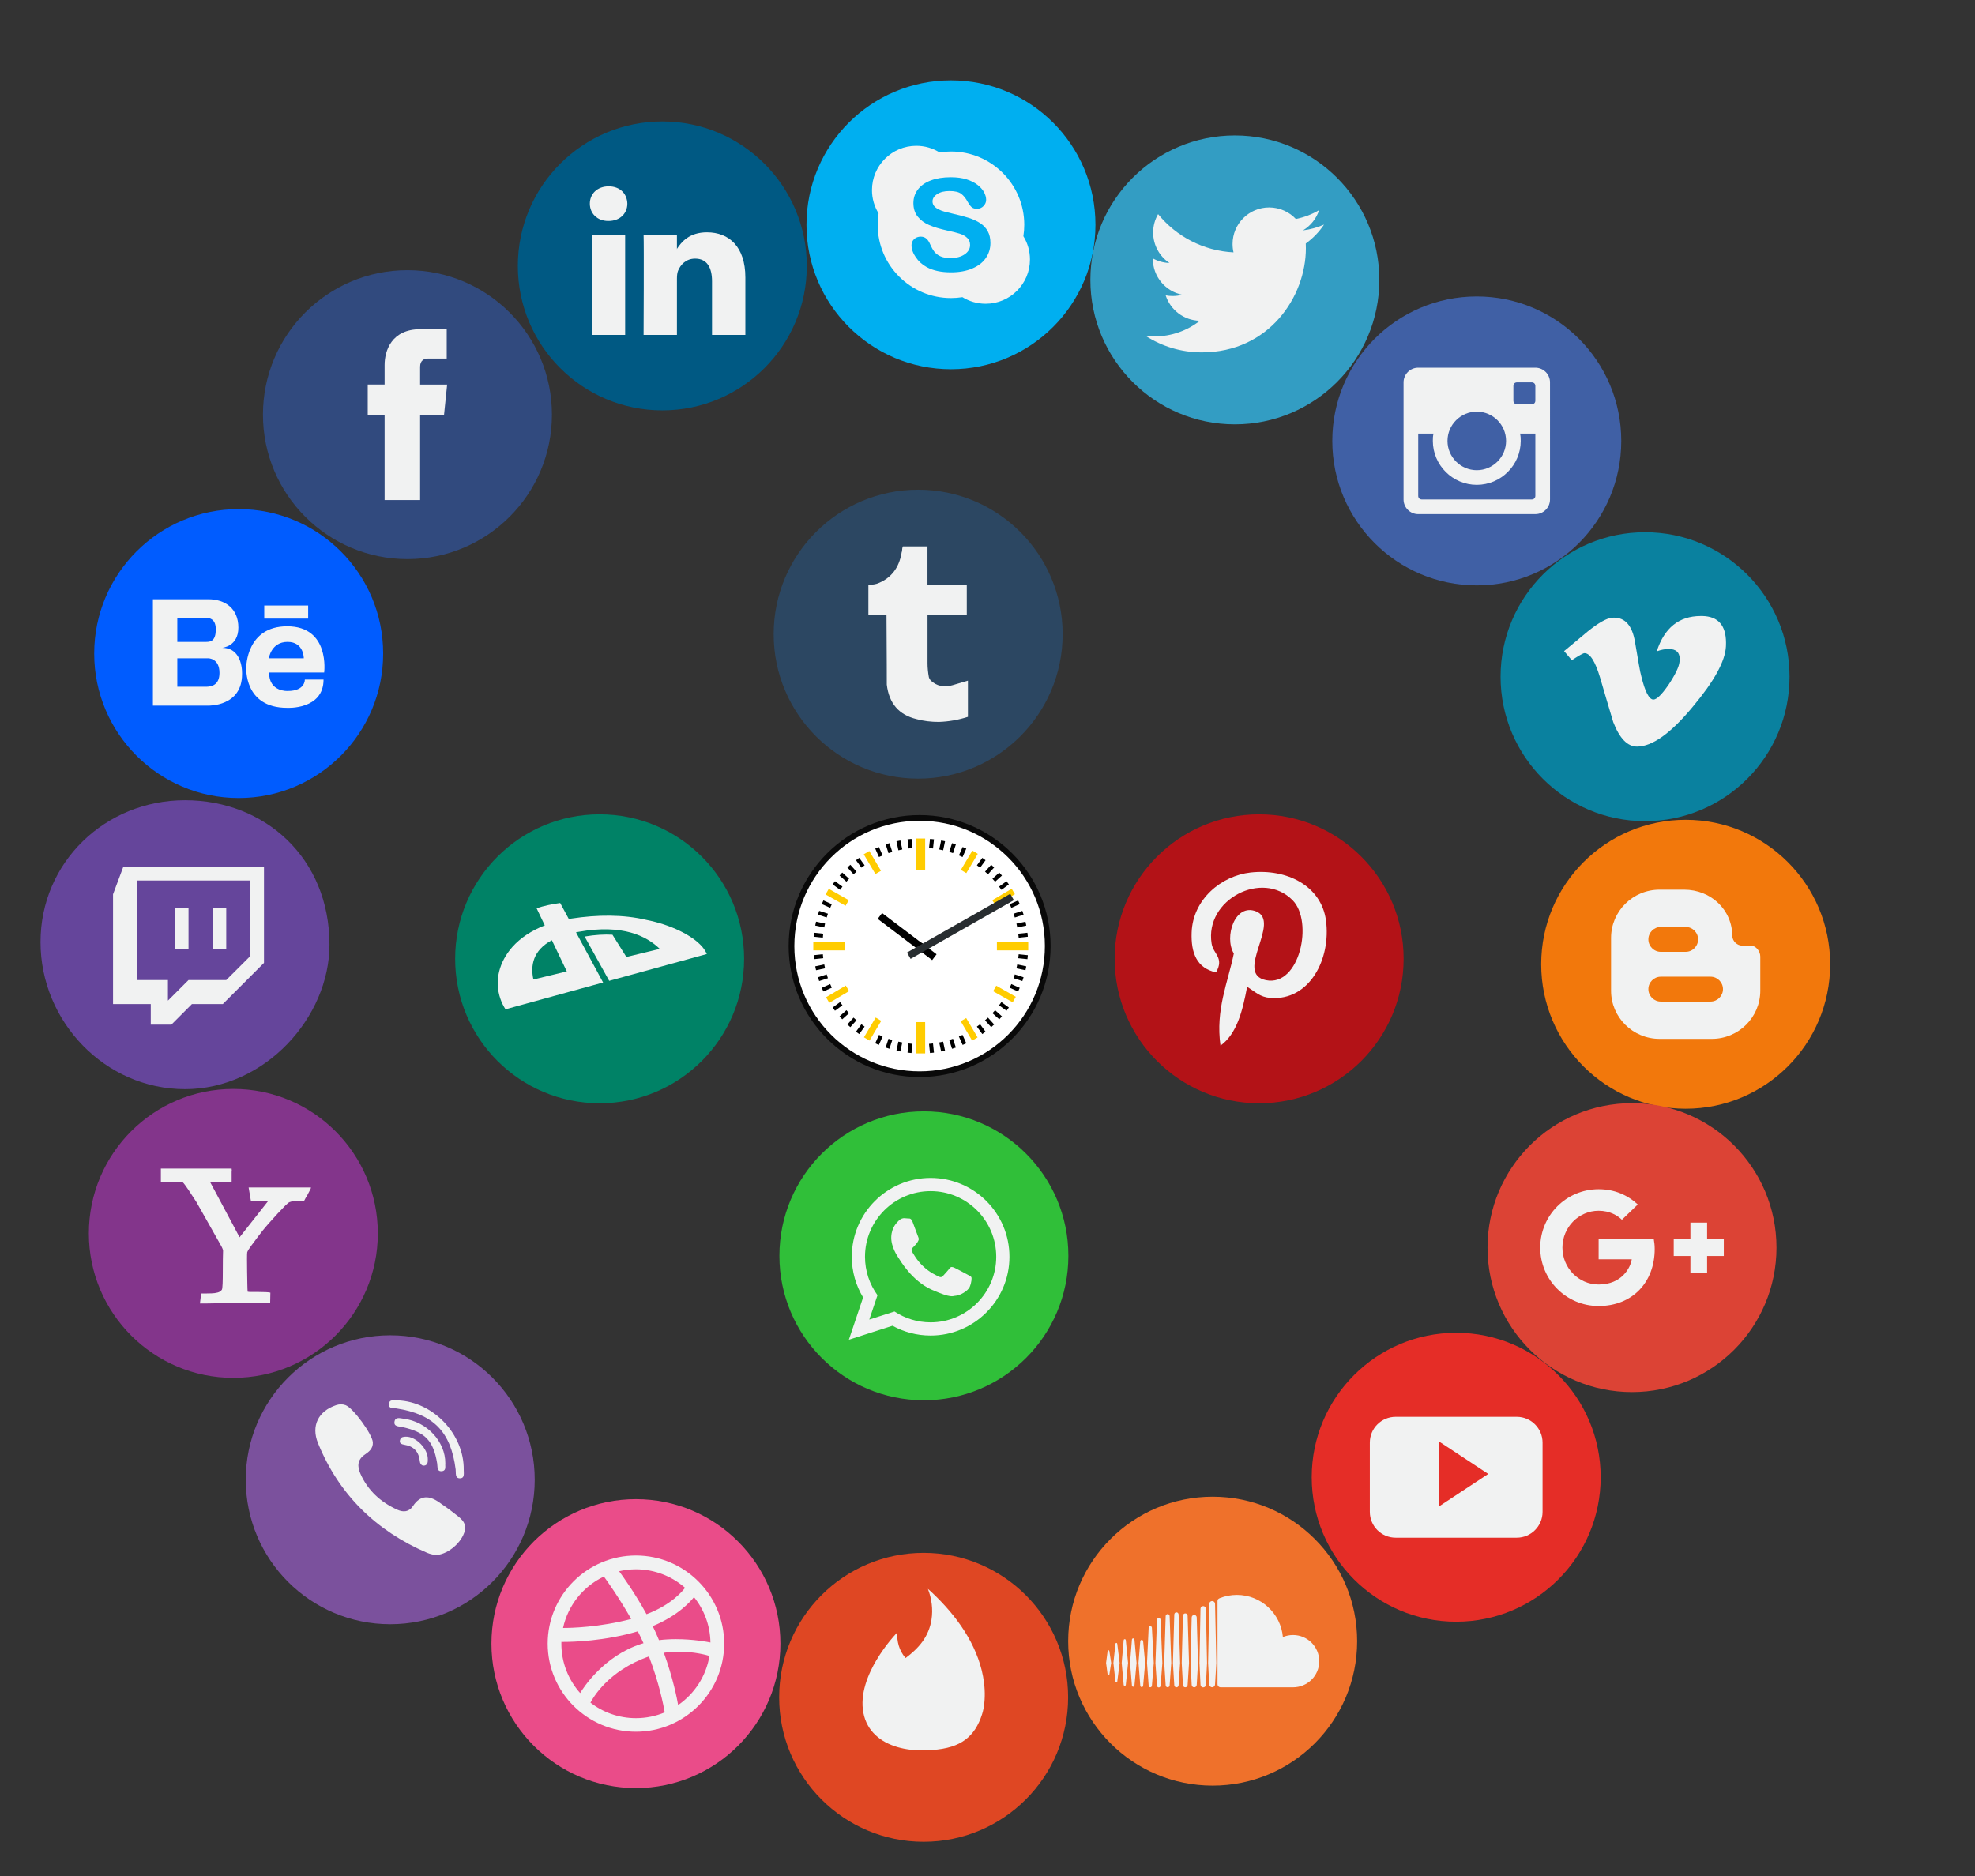 <?xml version="1.0" encoding="UTF-8" standalone="no"?>
<!-- Created with Inkscape (http://www.inkscape.org/) -->

<svg
   xmlns:dc="http://purl.org/dc/elements/1.1/"
   xmlns:cc="http://creativecommons.org/ns#"
   xmlns:rdf="http://www.w3.org/1999/02/22-rdf-syntax-ns#"
   xmlns:svg="http://www.w3.org/2000/svg"
   xmlns="http://www.w3.org/2000/svg"
   xmlns:sodipodi="http://sodipodi.sourceforge.net/DTD/sodipodi-0.dtd"
   xmlns:inkscape="http://www.inkscape.org/namespaces/inkscape"
   width="1000"
   height="950"
   viewBox="0 0 264.583 251.354"
   version="1.1"
   id="svg1759"
   inkscape:version="0.92.3 (2405546, 2018-03-11)"
   sodipodi:docname="social_media_connect_dunk_edit.svg">
  <rect x="0" y="0" width="264.583" height="251.354" fill="#333333" stroke="none"/>
  <defs
     id="defs1753">
    <clipPath
       clipPathUnits="userSpaceOnUse"
       id="clipPath348">
      <path
         d="M 0,841.89 H 1190.55 V 0 H 0 Z"
         id="path346"
         inkscape:connector-curvature="0" />
    </clipPath>
    <clipPath
       clipPathUnits="userSpaceOnUse"
       id="clipPath368">
      <path
         d="M 916.895,433.675 H 964.82 V 397.088 H 916.895 Z"
         id="path366"
         inkscape:connector-curvature="0" />
    </clipPath>
    <clipPath
       clipPathUnits="userSpaceOnUse"
       id="clipPath48">
      <path
         d="M 0,841.89 H 1190.55 V 0 H 0 Z"
         id="path46"
         inkscape:connector-curvature="0" />
    </clipPath>
  </defs>
  <sodipodi:namedview
     id="base"
     pagecolor="#ffffff"
     bordercolor="#666666"
     borderopacity="1.0"
     inkscape:pageopacity="0.0"
     inkscape:pageshadow="2"
     inkscape:zoom="0.7"
     inkscape:cx="-46.710877"
     inkscape:cy="431.53217"
     inkscape:document-units="mm"
     inkscape:current-layer="g344"
     showgrid="false"
     units="px"
     inkscape:window-width="2560"
     inkscape:window-height="996"
     inkscape:window-x="1912"
     inkscape:window-y="-8"
     inkscape:window-maximized="1" />
  <g
     inkscape:label="Layer 1"
     inkscape:groupmode="layer"
     id="layer1"
     transform="translate(0,-45.679)">
    <g
       transform="matrix(0.353,0,0,-0.353,-30.497,321.258)"
       id="g42">
      <g
         id="g44"
         clip-path="url(#clipPath48)">
        <g
           id="g50"
           transform="translate(655.875,523.833)">
          <path
             d="m 0,0 c 0,30.283 24.549,54.833 54.832,54.833 30.283,0 54.834,-24.55 54.834,-54.833 0,-30.283 -24.551,-54.833 -54.834,-54.833 C 24.549,-54.833 0,-30.283 0,0"
             style="fill:#0a819f;fill-opacity:1;fill-rule:nonzero;stroke:none"
             id="path52"
             inkscape:connector-curvature="0" />
        </g>
        <g
           id="g54"
           transform="translate(732.494,546.863)">
          <path
             d="m 0,0 c 5.945,-0.158 8.91,-3.527 8.939,-10.134 0,-0.431 -0.013,-0.892 -0.029,-1.353 -0.258,-5.601 -4.433,-13.214 -12.521,-22.873 -8.336,-10.108 -15.403,-15.176 -21.217,-15.201 -3.615,0 -6.623,3.092 -9.029,9.283 l -2.532,8.494 -2.49,8.479 c -1.844,6.146 -3.814,9.212 -5.916,9.212 -0.461,0 -2.059,-0.895 -4.795,-2.678 l -2.922,3.456 4.533,3.755 4.452,3.716 c 3.988,3.194 7.023,4.937 9.093,5.18 0.289,0.029 0.567,0.045 0.854,0.045 4.258,0 6.939,-3.066 7.973,-9.213 0.589,-3.498 1.08,-6.349 1.468,-8.539 0.373,-2.184 0.694,-3.71 0.95,-4.592 1.412,-5.799 2.937,-8.721 4.562,-8.752 1.268,0 3.195,1.902 5.801,5.686 2.562,3.888 3.93,6.767 4.117,8.638 0.045,0.391 0.074,0.735 0.074,1.066 0,2.55 -1.398,3.814 -4.191,3.814 -1.41,0 -2.906,-0.302 -4.52,-0.892 2.879,8.91 8.436,13.372 16.653,13.403 z"
             style="fill:#f1f2f2;fill-opacity:1;fill-rule:nonzero;stroke:none"
             id="path56"
             inkscape:connector-curvature="0" />
        </g>
        <g
           id="g2251"
           transform="translate(0,-113.571)">
          <g
             transform="translate(382.187,417.595)"
             id="g58">
            <path
               inkscape:connector-curvature="0"
               id="path60"
               style="fill:#30bf39;fill-opacity:1;fill-rule:nonzero;stroke:none"
               d="m 0,0 c 0,30.284 24.549,54.833 54.832,54.833 30.283,0 54.833,-24.549 54.833,-54.833 0,-30.283 -24.55,-54.832 -54.833,-54.832 C 24.549,-54.832 0,-30.283 0,0" />
          </g>
          <g
             transform="translate(439.571,449.3)"
             id="g62">
            <path
               inkscape:connector-curvature="0"
               id="path64"
               style="fill:#f1f2f2;fill-opacity:1;fill-rule:evenodd;stroke:none"
               d="M 1.3152118e-8,-2.143 C -16.52,-2.143 -29.912,-15.536 -29.912,-32.057 c 0,-5.652 1.568,-10.938 4.293,-15.447 l -5.401,-16.047 16.561,5.301 c 4.287,-2.37 9.215,-3.721 14.459,-3.721 C 16.523,-61.971 29.916,-48.577 29.916,-32.057 29.916,-15.536 16.523,-2.143 1.3152117e-8,-2.143 m 0,-54.816 C -5.056,-56.959 -9.768,-55.442 -13.699,-52.84 l -9.571,-3.065 3.112,9.248 c -2.982,4.106 -4.742,9.149 -4.742,14.6 0,13.733 11.171,24.904 24.9,24.904 C 13.732,-7.153 24.903,-18.324 24.903,-32.057 c 0,-13.731 -11.171,-24.902 -24.903,-24.902 M 14.027,-38.854 c -0.75,0.41 -4.433,2.398 -5.124,2.68 -0.69,0.281 -1.195,0.426 -1.734,-0.319 -0.536,-0.744 -2.065,-2.408 -2.527,-2.902 -0.466,-0.494 -0.913,-0.539 -1.665,-0.129 -0.747,0.412 -3.178,1.311 -5.997,4.022 -2.195,2.107 -3.632,4.664 -4.049,5.444 -0.419,0.782 -0.003,1.18 0.393,1.545 0.357,0.332 0.797,0.866 1.197,1.297 0.395,0.43 0.536,0.744 0.809,1.244 0.274,0.498 0.163,0.95 -0.014,1.339 -0.176,0.389 -1.562,4.204 -2.14,5.757 -0.58,1.551 -1.225,1.321 -1.67,1.338 -0.446,0.016 -0.953,0.099 -1.461,0.119 -0.512,0.018 -1.346,-0.142 -2.072,-0.879 -0.729,-0.738 -2.772,-2.511 -2.912,-6.269 -0.141,-3.756 2.459,-7.49 2.822,-8.012 0.362,-0.525 4.963,-8.669 12.609,-12.017 7.65,-3.35 7.691,-2.328 9.092,-2.254 1.406,0.074 4.588,1.68 5.292,3.437 0.703,1.76 0.76,3.288 0.581,3.614 -0.18,0.324 -0.682,0.535 -1.43,0.945" />
          </g>
        </g>
        <g
           id="g66"
           transform="translate(671.289,414.682)">
          <path
             d="m 0,0 c 0,30.284 24.549,54.833 54.832,54.833 30.283,0 54.832,-24.549 54.832,-54.833 0,-30.282 -24.549,-54.832 -54.832,-54.832 C 24.549,-54.832 0,-30.282 0,0"
             style="fill:#f2780c;fill-opacity:1;fill-rule:nonzero;stroke:none"
             id="path68"
             inkscape:connector-curvature="0" />
        </g>
        <g
           id="g70"
           transform="translate(735.559,400.524)">
          <path
             d="m 0,0 h -18.875 c -2.596,0 -4.719,2.125 -4.719,4.72 0,2.594 2.123,4.719 4.719,4.719 H 0 C 2.598,9.439 4.721,7.314 4.721,4.72 4.721,2.125 2.598,0 0,0 m -18.875,28.315 h 9.439 c 2.594,0 4.717,-2.124 4.717,-4.719 0,-2.596 -2.123,-4.719 -4.717,-4.719 h -9.439 c -2.596,0 -4.719,2.123 -4.719,4.719 0,2.595 2.123,4.719 4.719,4.719 m 34.09,-7.078 h -3.174 c -1.943,0 -3.65,1.644 -3.779,3.538 0,10.103 -8.145,17.698 -18.319,17.698 h -9.281 c -10.164,0 -18.404,-8.185 -18.414,-18.286 V 4.123 c 0,-10.102 8.25,-18.28 18.414,-18.28 H 0.484 c 10.172,0 18.395,8.178 18.395,18.28 v 12.962 c 0,2.019 -1.629,4.152 -3.664,4.152"
             style="fill:#f1f2f2;fill-opacity:1;fill-rule:nonzero;stroke:none"
             id="path72"
             inkscape:connector-curvature="0" />
        </g>
        <g
           id="g74"
           transform="translate(382.09,136.448)">
          <path
             d="m 0,0 c 0,30.283 24.549,54.832 54.832,54.832 30.283,0 54.833,-24.549 54.833,-54.832 0,-30.283 -24.55,-54.832 -54.833,-54.832 C 24.549,-54.832 0,-30.283 0,0"
             style="fill:#df4723;fill-opacity:1;fill-rule:nonzero;stroke:none"
             id="path76"
             inkscape:connector-curvature="0" />
        </g>
        <g
           id="g78"
           transform="translate(438.544,177.599)">
          <path
             d="m 0,0 c 0.541,-0.414 1.01,-0.921 1.526,-1.366 4.663,-4.403 8.939,-9.265 12.379,-14.691 3.328,-5.253 5.887,-11.06 7.025,-17.193 0.627,-3.361 0.834,-6.809 0.466,-10.21 -0.166,-1.423 -0.412,-2.845 -0.865,-4.203 -0.635,-1.971 -1.469,-3.886 -2.614,-5.617 -0.985,-1.493 -2.216,-2.828 -3.639,-3.909 -1.565,-1.184 -3.352,-2.05 -5.212,-2.646 -2.312,-0.739 -4.735,-1.104 -7.149,-1.304 -2.886,-0.214 -5.785,-0.254 -8.662,0.112 -3.257,0.406 -6.49,1.271 -9.391,2.838 -2.685,1.445 -5.045,3.566 -6.562,6.235 -1.756,3.052 -2.336,6.666 -2.058,10.155 0.286,3.694 1.462,7.278 3.02,10.623 1.35,2.875 3.003,5.6 4.837,8.19 1.566,2.193 3.251,4.299 5.094,6.269 0.032,0.024 0.095,0.08 0.135,0.104 -0.033,-1.66 0.127,-3.329 0.604,-4.926 0.485,-1.629 1.302,-3.162 2.39,-4.473 0.065,-0.08 0.113,-0.191 0.233,-0.207 2.358,1.772 4.59,3.758 6.331,6.151 1.803,2.468 3.01,5.362 3.472,8.388 C 1.972,-7.763 1.447,-3.688 0,0"
             style="fill:#f1f2f2;fill-opacity:1;fill-rule:nonzero;stroke:none"
             id="path80"
             inkscape:connector-curvature="0" />
        </g>
        <g
           id="g82"
           transform="translate(122.144,532.613)">
          <path
             d="m 0,0 c 0,30.283 24.549,54.833 54.832,54.833 30.283,0 54.833,-24.55 54.833,-54.833 0,-30.283 -24.55,-54.832 -54.833,-54.832 C 24.549,-54.832 0,-30.283 0,0"
             style="fill:#005cff;fill-opacity:1;fill-rule:nonzero;stroke:none"
             id="path84"
             inkscape:connector-curvature="0" />
        </g>
        <g
           id="g86"
           transform="translate(164.893,520.026)">
          <path
             d="M 0,0 H -11.209 V 10.79 H 0.543 c 0,0 4.255,0.055 4.255,-5.545 C 4.798,0.573 1.685,0.049 0,0 M -11.209,26.025 H 0.543 c 0,0 2.853,0 2.853,-4.202 0,-4.198 -1.679,-4.806 -3.582,-4.81 H -11.209 Z M 5.807,14.766 c 0,0 6.159,0.459 6.159,7.682 0,7.228 -5.038,10.754 -11.423,10.754 H -20.468 V -7.177 H 0.543 c 0,0 12.822,-0.404 12.822,11.921 0,0 0.561,10.022 -7.558,10.022"
             style="fill:#f1f2f2;fill-opacity:1;fill-rule:nonzero;stroke:none"
             id="path88"
             inkscape:connector-curvature="0" />
        </g>
        <path
           d="M 203.342,550.85 H 186.68 v -4.971 h 16.662 z"
           style="fill:#f1f2f2;fill-opacity:1;fill-rule:nonzero;stroke:none"
           id="path90"
           inkscape:connector-curvature="0" />
        <g
           id="g92"
           transform="translate(188.419,530.816)">
          <path
             d="M 0,0 C 0,0 0.866,6.227 7.105,6.227 13.344,6.227 13.265,0 13.265,0 Z m 6.945,12.139 c -15.527,0 -15.509,-15.514 -15.509,-15.514 0,0 -1.067,-15.432 15.513,-15.432 0,0 13.816,-0.793 13.816,10.737 H 13.66 c 0,0 0.235,-4.343 -6.474,-4.343 0,0 -7.107,-0.476 -7.107,7.024 h 20.922 c 0,0 2.289,17.528 -14.056,17.528"
             style="fill:#f1f2f2;fill-opacity:1;fill-rule:nonzero;stroke:none"
             id="path94"
             inkscape:connector-curvature="0" />
        </g>
        <g
           id="g96"
           transform="translate(272.899,156.826)">
          <path
             d="m 0,0 c 0,30.283 24.55,54.833 54.833,54.833 30.283,0 54.832,-24.55 54.832,-54.833 0,-30.283 -24.549,-54.833 -54.832,-54.833 C 24.55,-54.833 0,-30.283 0,0"
             style="fill:#ea4c89;fill-opacity:1;fill-rule:nonzero;stroke:none"
             id="path98"
             inkscape:connector-curvature="0" />
        </g>
        <g
           id="g100"
           transform="translate(343.756,133.509)">
          <path
             d="m 0,0 c -0.379,2.177 -1.904,10.135 -5.422,19.839 1.973,0.307 3.893,0.428 5.693,0.428 5.915,0 10.54,-1.294 11.614,-1.622 C 10.607,10.938 6.195,4.269 0,0 m -16.024,-4.98 c -6.49,0 -12.478,2.198 -17.257,5.882 0.808,1.584 6.676,12.148 22.172,17.54 0.009,0.004 0.019,0.008 0.031,0.01 3.885,-10.116 5.531,-18.606 5.982,-21.238 -3.362,-1.413 -7.055,-2.194 -10.928,-2.194 m -28.292,28.252 c 0,0.233 0.003,0.466 0.01,0.699 0.169,-0.003 0.419,-0.003 0.743,-0.003 3.511,0 15.698,0.291 28.257,4.017 0.763,-1.491 1.488,-3.004 2.162,-4.516 -0.317,-0.091 -0.629,-0.183 -0.94,-0.284 -14.141,-4.567 -21.913,-16.658 -23.109,-18.634 -4.43,4.993 -7.123,11.548 -7.123,18.721 m 16.138,25.513 c 0.975,-1.343 5.82,-8.103 10.353,-16.116 -12.165,-3.197 -22.966,-3.406 -25.573,-3.406 h -0.277 c 1.872,8.632 7.704,15.804 15.497,19.522 m 12.154,2.741 c 7.134,0 13.657,-2.65 18.639,-7.017 -0.788,-1.076 -5.066,-6.422 -14.611,-10.029 -4.419,8.078 -9.256,14.767 -10.406,16.319 2.05,0.475 4.185,0.727 6.378,0.727 M 6.01,40.978 c 3.821,-4.735 6.142,-10.713 6.25,-17.229 -1.272,0.261 -6.655,1.264 -13.088,1.264 -2.074,0 -4.26,-0.104 -6.449,-0.374 -0.186,0.449 -0.37,0.897 -0.565,1.349 -0.568,1.335 -1.179,2.662 -1.814,3.968 9.9,4.078 14.677,9.739 15.666,11.022 m -22.034,15.785 c -18.466,0 -33.488,-15.005 -33.488,-33.447 0,-18.441 15.022,-33.444 33.488,-33.444 18.465,0 33.489,15.003 33.489,33.444 0,18.442 -15.024,33.447 -33.489,33.447"
             style="fill:#f1f2f2;fill-opacity:1;fill-rule:nonzero;stroke:none"
             id="path102"
             inkscape:connector-curvature="0" />
        </g>
        <g
           id="g104"
           transform="translate(186.19,623.298)">
          <path
             d="m 0,0 c 0,30.283 24.55,54.833 54.833,54.833 30.283,0 54.833,-24.55 54.833,-54.833 0,-30.283 -24.55,-54.833 -54.833,-54.833 C 24.55,-54.833 0,-30.283 0,0"
             style="fill:#314a7e;fill-opacity:1;fill-rule:nonzero;stroke:none"
             id="path106"
             inkscape:connector-curvature="0" />
        </g>
        <g
           id="g108"
           transform="translate(254.918,623.278)">
          <path
             d="M 0,0 H -9.088 V -32.409 H -22.561 V 0 h -6.406 v 11.448 h 6.406 v 7.408 c 0,5.298 2.517,13.594 13.593,13.594 l 9.98,-0.042 V 21.296 h -7.241 c -1.189,0 -2.859,-0.594 -2.859,-3.121 V 11.438 H 1.176 Z"
             style="fill:#f1f2f2;fill-opacity:1;fill-rule:nonzero;stroke:none"
             id="path110"
             inkscape:connector-curvature="0" />
        </g>
        <g
           id="g112"
           transform="translate(282.92,679.751)">
          <path
             d="m 0,0 c 0,30.283 24.55,54.833 54.833,54.833 30.283,0 54.833,-24.55 54.833,-54.833 0,-30.283 -24.55,-54.833 -54.833,-54.833 C 24.55,-54.833 0,-30.283 0,0"
             style="fill:#005983;fill-opacity:1;fill-rule:nonzero;stroke:none"
             id="path114"
             inkscape:connector-curvature="0" />
        </g>
        <path
           d="m 310.995,653.551 h 12.649 v 38.056 h -12.649 z m 6.408,56.4 c -4.329,0 -7.16,-2.841 -7.16,-6.574 0,-3.654 2.75,-6.577 6.994,-6.577 h 0.082 c 4.413,0 7.157,2.923 7.157,6.577 -0.084,3.733 -2.744,6.574 -7.073,6.574 m 51.861,-34.576 v -21.824 h -12.652 v 20.36 c 0,5.113 -1.827,8.605 -6.408,8.605 -3.496,0 -5.574,-2.351 -6.491,-4.627 -0.333,-0.814 -0.419,-1.943 -0.419,-3.084 V 653.551 H 330.64 c 0,0 0.17,34.485 0,38.055 h 12.654 v -5.392 c -0.025,-0.043 -0.061,-0.084 -0.084,-0.125 h 0.084 v 0.125 c 1.682,2.587 4.681,6.286 11.404,6.286 8.325,0 14.566,-5.438 14.566,-17.125"
           style="fill:#f1f2f2;fill-opacity:1;fill-rule:nonzero;stroke:none"
           id="path116"
           inkscape:connector-curvature="0" />
        <g
           id="g118"
           transform="translate(179.662,219.025)">
          <path
             d="m 0,0 c 0,30.283 24.549,54.832 54.832,54.832 30.283,0 54.833,-24.549 54.833,-54.832 0,-30.284 -24.55,-54.834 -54.833,-54.834 C 24.549,-54.834 0,-30.284 0,0"
             style="fill:#7b519d;fill-opacity:1;fill-rule:nonzero;stroke:none"
             id="path120"
             inkscape:connector-curvature="0" />
        </g>
        <g
           id="g122"
           transform="translate(258.544,206.467)">
          <path
             d="m 0,0 c -1.768,1.424 -3.657,2.702 -5.517,4.008 -3.711,2.605 -7.102,2.807 -9.871,-1.385 -1.554,-2.352 -3.729,-2.456 -6.006,-1.424 -6.272,2.845 -11.115,7.227 -13.953,13.602 -1.254,2.82 -1.238,5.349 1.699,7.345 1.554,1.054 3.121,2.303 2.996,4.608 -0.163,3.006 -7.462,13.051 -10.345,14.111 -1.192,0.44 -2.38,0.41 -3.593,0.002 -6.759,-2.271 -9.557,-7.83 -6.877,-14.41 7.997,-19.635 22.071,-33.303 41.445,-41.646 1.105,-0.474 2.333,-0.665 2.954,-0.834 4.41,-0.045 9.577,4.205 11.07,8.423 C 5.437,-3.543 2.402,-1.934 0,0"
             style="fill:#f1f2f2;fill-opacity:1;fill-rule:nonzero;stroke:none"
             id="path124"
             inkscape:connector-curvature="0" />
        </g>
        <g
           id="g126"
           transform="translate(236.821,246.092)">
          <path
             d="m 0,0 c 14.164,-2.179 20.695,-8.914 22.5,-23.18 0.166,-1.317 -0.324,-3.3 1.556,-3.337 1.965,-0.037 1.491,1.916 1.507,3.236 C 25.729,-9.846 14.015,2.609 0.409,3.068 -0.617,2.921 -2.74,3.776 -2.873,1.477 -2.962,-0.075 -1.173,0.18 0,0"
             style="fill:#f1f2f2;fill-opacity:1;fill-rule:nonzero;stroke:none"
             id="path128"
             inkscape:connector-curvature="0" />
        </g>
        <g
           id="g130"
           transform="translate(239.591,242.18)">
          <path
             d="m 0,0 c -1.363,0.164 -3.16,0.807 -3.479,-1.084 -0.332,-1.984 1.671,-1.783 2.96,-2.071 8.748,-1.955 11.793,-5.14 13.234,-13.817 0.21,-1.264 -0.207,-3.234 1.942,-2.907 1.593,0.242 1.019,1.93 1.152,2.916 C 15.88,-8.633 8.74,-1.05 0,0"
             style="fill:#f1f2f2;fill-opacity:1;fill-rule:nonzero;stroke:none"
             id="path132"
             inkscape:connector-curvature="0" />
        </g>
        <g
           id="g134"
           transform="translate(240.395,235.367)">
          <path
             d="m 0,0 c -0.91,-0.022 -1.802,-0.121 -2.136,-1.093 -0.503,-1.452 0.554,-1.799 1.628,-1.971 3.589,-0.577 5.477,-2.692 5.836,-6.27 0.097,-0.973 0.713,-1.758 1.651,-1.648 1.3,0.156 1.418,1.312 1.378,2.412 C 8.422,-4.551 3.878,0.096 0,0"
             style="fill:#f1f2f2;fill-opacity:1;fill-rule:nonzero;stroke:none"
             id="path136"
             inkscape:connector-curvature="0" />
        </g>
        <g
           id="g138"
           transform="translate(491.775,157.756)">
          <path
             d="m 0,0 c 0,30.283 24.549,54.833 54.832,54.833 30.283,0 54.833,-24.55 54.833,-54.833 0,-30.283 -24.55,-54.832 -54.833,-54.832 C 24.549,-54.832 0,-30.283 0,0"
             style="fill:#ef712b;fill-opacity:1;fill-rule:nonzero;stroke:none"
             id="path140"
             inkscape:connector-curvature="0" />
        </g>
        <g
           id="g142"
           transform="translate(577.108,140.24)">
          <path
             d="m 0,0 h -27.584 c -0.596,0.061 -1.066,0.535 -1.076,1.146 v 31.577 c 0.01,0.582 0.21,0.881 0.959,1.169 1.931,0.749 4.12,1.19 6.368,1.19 9.173,0 16.688,-7.037 17.486,-16 1.181,0.493 2.485,0.773 3.847,0.773 5.493,0 9.946,-4.455 9.946,-9.951 C 9.946,4.407 5.493,0 0,0 m -29.596,1.103 v 0.009 c -0.007,-0.6 -0.5,-1.091 -1.094,-1.091 -0.598,0 -1.089,0.491 -1.095,1.086 l -0.226,4.013 -0.222,4.117 0.448,22.304 v 0.112 c 0.001,0.339 0.16,0.642 0.406,0.846 0.189,0.154 0.43,0.247 0.689,0.247 0.206,0 0.396,-0.057 0.56,-0.152 0.312,-0.196 0.529,-0.541 0.539,-0.936 l 0.485,-22.421 z m -3.425,0.707 -0.042,-0.814 c -0.005,-0.284 -0.125,-0.541 -0.307,-0.726 -0.187,-0.182 -0.443,-0.298 -0.716,-0.298 -0.316,0 -0.595,0.145 -0.786,0.374 -0.142,0.166 -0.23,0.381 -0.239,0.607 -0.003,0.01 -0.003,0.024 -0.003,0.037 0,0 -0.393,8.247 -0.393,8.262 l 0.388,20.349 0.005,0.195 c 0.003,0.357 0.192,0.675 0.474,0.856 0.159,0.106 0.345,0.168 0.554,0.168 0.205,0 0.399,-0.064 0.562,-0.176 0.275,-0.183 0.456,-0.494 0.461,-0.848 L -32.632,9.243 Z M -36.545,0.934 V 0.94 c -0.008,-0.536 -0.432,-0.95 -0.956,-0.95 -0.527,0 -0.945,0.414 -0.961,0.944 l -0.426,8.313 0.426,17.268 c 0.016,0.535 0.434,0.954 0.961,0.954 0.524,0 0.948,-0.419 0.956,-0.954 l 0.482,-17.272 z m -3.456,-0.05 v 0.005 c -0.016,-0.493 -0.401,-0.884 -0.89,-0.884 -0.482,0 -0.875,0.391 -0.883,0.879 l -0.472,8.363 0.467,17.923 c 0.013,0.499 0.406,0.885 0.888,0.885 0.489,0 0.874,-0.386 0.89,-0.885 L -39.472,9.247 Z M -43.428,0.81 c -0.015,-0.456 -0.374,-0.815 -0.818,-0.815 -0.446,0 -0.804,0.359 -0.819,0.81 l -0.514,8.442 0.514,18.394 c 0.015,0.457 0.373,0.814 0.819,0.814 0.444,0 0.803,-0.357 0.818,-0.814 l 0.571,-18.394 z m -3.405,-0.057 v 0.005 c -0.015,-0.419 -0.345,-0.745 -0.75,-0.745 -0.405,0 -0.734,0.326 -0.75,0.74 l -0.55,8.494 c 0,0 0.55,17.794 0.55,17.798 0.016,0.414 0.345,0.746 0.75,0.746 0.405,0 0.735,-0.332 0.75,-0.746 l 0.622,-17.798 z m -3.425,-0.134 v 0.005 c -0.02,-0.376 -0.318,-0.675 -0.686,-0.675 -0.362,0 -0.66,0.299 -0.678,0.675 l -0.593,8.582 0.593,16.425 c 0.018,0.377 0.316,0.674 0.678,0.674 0.368,0 0.666,-0.297 0.686,-0.674 L -49.59,9.206 Z M -53.56,0.614 v 0.005 c -0.019,-0.34 -0.289,-0.609 -0.614,-0.609 -0.325,0 -0.596,0.269 -0.614,0.604 l -0.628,8.638 0.628,13.367 c 0.018,0.34 0.289,0.61 0.614,0.61 0.325,0 0.595,-0.27 0.614,-0.606 l 0.712,-13.371 z m -3.327,0.005 c -0.017,-0.307 -0.257,-0.535 -0.541,-0.535 -0.293,0 -0.524,0.228 -0.545,0.535 l -0.673,8.638 0.673,8.216 c 0.021,0.304 0.252,0.533 0.545,0.533 0.289,0 0.524,-0.229 0.541,-0.529 l 0.763,-8.22 z m -3.294,0.069 c -0.023,-0.264 -0.23,-0.464 -0.476,-0.464 -0.252,0 -0.458,0.2 -0.479,0.464 l -0.712,8.569 0.712,8.856 c 0.021,0.266 0.227,0.467 0.479,0.467 0.246,0 0.453,-0.201 0.476,-0.467 l 0.808,-8.856 z m -3.277,0.265 c -0.023,-0.231 -0.196,-0.395 -0.404,-0.395 -0.215,0 -0.385,0.164 -0.407,0.395 l -0.753,8.304 0.753,8.618 c 0.019,0.234 0.192,0.402 0.407,0.402 0.208,0 0.381,-0.168 0.404,-0.402 l 0.855,-8.618 z m -3.245,1.202 c -0.028,-0.192 -0.167,-0.326 -0.339,-0.326 -0.168,0 -0.313,0.134 -0.337,0.326 l -0.795,7.106 0.795,7.265 c 0.024,0.187 0.169,0.328 0.337,0.328 0.172,0 0.311,-0.136 0.339,-0.328 l 0.904,-7.265 z m -3.007,2.684 c -0.027,-0.181 -0.156,-0.31 -0.324,-0.31 -0.169,0 -0.298,0.129 -0.323,0.316 l -0.591,4.416 0.591,4.492 c 0.025,0.187 0.154,0.316 0.323,0.316 0.168,0 0.297,-0.129 0.324,-0.316 l 0.702,-4.496 z"
             style="fill:#f1f2f2;fill-opacity:1;fill-rule:nonzero;stroke:none"
             id="path144"
             inkscape:connector-curvature="0" />
        </g>
        <g
           id="g146"
           transform="translate(120.115,312.532)">
          <path
             d="m 0,0 c 0,30.283 24.549,54.832 54.832,54.832 30.284,0 54.833,-24.549 54.833,-54.832 0,-30.283 -24.549,-54.832 -54.833,-54.832 C 24.549,-54.832 0,-30.283 0,0"
             style="fill:#83358b;fill-opacity:1;fill-rule:nonzero;stroke:none"
             id="path148"
             inkscape:connector-curvature="0" />
        </g>
        <g
           id="g150"
           transform="translate(196.289,324.401)">
          <path
             d="m 0,0 c -0.261,-0.074 -0.803,-0.521 -1.636,-1.322 l -2.922,-3.051 -3.655,-4.051 c -1.274,-1.443 -2.429,-2.887 -3.494,-4.316 -1.064,-1.412 -2.007,-2.664 -2.81,-3.762 -0.814,-1.082 -1.325,-1.912 -1.557,-2.512 -0.052,-0.3 -0.081,-1.16 -0.081,-2.572 0,-1.428 0.022,-2.982 0.04,-4.664 0.031,-1.687 0.051,-3.262 0.083,-4.77 0.027,-1.488 0.058,-2.48 0.117,-2.978 0.204,-0.074 0.725,-0.106 1.567,-0.106 h 2.641 c 0.955,0 1.849,-0.031 2.69,-0.06 0.845,-0.043 1.416,-0.104 1.729,-0.197 l -0.08,-3.985 c -0.302,0 -0.986,0.016 -2.059,0.061 -1.065,0.031 -2.32,0.047 -3.735,0.047 h -8.434 c -0.573,0 -1.436,-0.016 -2.569,-0.047 -1.126,-0.045 -2.333,-0.078 -3.628,-0.119 -1.292,-0.034 -2.509,-0.063 -3.652,-0.063 h -2.571 l 0.461,3.791 h 1.596 c 0.774,0 1.558,0.014 2.359,0.047 0.804,0.014 1.57,0.131 2.29,0.315 0.734,0.195 1.256,0.543 1.597,1.041 0.151,0.222 0.252,0.992 0.301,2.314 0.051,1.311 0.072,2.83 0.072,4.514 0,1.701 0.017,3.32 0.028,4.859 0.021,1.531 0.041,2.572 0.072,3.086 0.059,0.314 -0.252,1.078 -0.946,2.299 -0.691,1.221 -1.535,2.722 -2.539,4.498 l -3.262,5.775 -3.386,5.989 -3.102,4.738 c -0.943,1.418 -1.687,2.383 -2.218,2.888 h -8.154 v 5.042 h 26.86 V 12.35 h 0.07 l -0.07,-0.871 V 7.687 h -8.203 l 3.082,-5.779 3.153,-5.908 2.8,-5.236 2.178,-4.11 10.936,13.875 h -6.647 L -15.543,5.57 H 8.164 L 7.974,5.238 h 0.12 L 6.327,1.867 H 6.247 L 5.544,0.529 H 1.407 C 1.155,0.363 0.904,0.258 0.663,0.211 0.422,0.135 0.202,0.076 0,0"
             style="fill:#f1f2f2;fill-opacity:1;fill-rule:nonzero;stroke:none"
             id="path152"
             inkscape:connector-curvature="0" />
        </g>
        <g
           id="g154"
           transform="translate(392.463,695.362)">
          <path
             d="m 0,0 c 0,30.283 24.55,54.832 54.833,54.832 30.283,0 54.833,-24.549 54.833,-54.832 0,-30.283 -24.55,-54.832 -54.833,-54.832 C 24.55,-54.832 0,-30.283 0,0"
             style="fill:#00aff0;fill-opacity:1;fill-rule:nonzero;stroke:none"
             id="path156"
             inkscape:connector-curvature="0" />
        </g>
        <g
           id="g158"
           transform="translate(460.502,682.71)">
          <path
             d="m 0,0 c -1.176,-1.695 -2.904,-3.018 -5.165,-3.967 -2.263,-0.955 -4.939,-1.431 -8.028,-1.431 -3.702,0 -6.766,0.646 -9.186,1.959 -1.719,0.935 -3.111,2.189 -4.183,3.759 -1.077,1.569 -1.62,3.104 -1.62,4.604 0,0.879 0.337,1.648 0.991,2.277 0.664,0.629 1.517,0.944 2.526,0.944 0.826,0 1.532,-0.247 2.11,-0.741 0.572,-0.492 1.053,-1.205 1.444,-2.15 0.472,-1.096 0.987,-2.01 1.529,-2.738 0.54,-0.723 1.303,-1.325 2.287,-1.795 0.977,-0.473 2.274,-0.707 3.899,-0.707 2.222,0 4.019,0.478 5.392,1.429 1.383,0.955 2.045,2.12 2.045,3.528 0,1.123 -0.357,2.013 -1.088,2.705 -0.743,0.707 -1.7,1.244 -2.888,1.617 -1.19,0.379 -2.79,0.779 -4.794,1.201 -2.691,0.586 -4.941,1.27 -6.766,2.057 -1.823,0.787 -3.278,1.863 -4.355,3.226 -1.08,1.373 -1.617,3.082 -1.617,5.104 0,1.93 0.57,3.658 1.703,5.156 1.141,1.506 2.785,2.66 4.929,3.461 2.139,0.803 4.655,1.205 7.542,1.205 2.303,0 4.299,-0.266 5.988,-0.797 1.682,-0.535 3.088,-1.242 4.205,-2.127 1.116,-0.884 1.939,-1.814 2.456,-2.793 0.521,-0.978 0.783,-1.939 0.783,-2.871 0,-0.871 -0.336,-1.66 -0.995,-2.349 -0.658,-0.694 -1.495,-1.045 -2.474,-1.041 -0.885,0 -1.577,0.201 -2.059,0.632 -0.468,0.42 -0.961,1.084 -1.492,2.012 -0.676,1.291 -1.478,2.299 -2.415,3.022 -0.915,0.705 -2.419,1.076 -4.511,1.07 -1.941,0 -3.488,-0.397 -4.659,-1.172 -1.179,-0.785 -1.741,-1.697 -1.745,-2.768 0.004,-0.671 0.197,-1.236 0.585,-1.716 0.393,-0.491 0.942,-0.91 1.646,-1.27 0.705,-0.359 1.419,-0.639 2.14,-0.842 0.729,-0.205 1.939,-0.502 3.616,-0.898 2.105,-0.457 4.017,-0.965 5.735,-1.516 1.716,-0.554 3.175,-1.226 4.384,-2.025 1.218,-0.795 2.171,-1.807 2.85,-3.035 C 1.43,8.992 1.767,7.492 1.767,5.729 1.77,3.604 1.178,1.693 0,0 m 14.268,8.313 c 0.224,1.414 0.341,2.861 0.341,4.339 0,15.368 -12.451,27.819 -27.816,27.819 -1.478,0 -2.926,-0.119 -4.341,-0.342 -2.563,1.584 -5.585,2.502 -8.827,2.502 -9.283,0 -16.809,-7.526 -16.809,-16.813 0,-3.238 0.915,-6.257 2.5,-8.828 -0.216,-1.418 -0.337,-2.859 -0.337,-4.338 0,-15.365 12.451,-27.816 27.812,-27.816 1.477,0 2.928,0.115 4.342,0.34 2.566,-1.582 5.588,-2.502 8.828,-2.502 9.285,0 16.81,7.529 16.81,16.808 0,3.241 -0.916,6.264 -2.503,8.831"
             style="fill:#f1f2f2;fill-opacity:1;fill-rule:nonzero;stroke:none"
             id="path160"
             inkscape:connector-curvature="0" />
        </g>
        <g
           id="g162"
           transform="translate(500.201,674.442)">
          <path
             d="m 0,0 c 0,30.283 24.549,54.832 54.832,54.832 30.283,0 54.833,-24.549 54.833,-54.832 0,-30.284 -24.55,-54.833 -54.833,-54.833 C 24.549,-54.833 0,-30.284 0,0"
             style="fill:#339dc3;fill-opacity:1;fill-rule:nonzero;stroke:none"
             id="path164"
             inkscape:connector-curvature="0" />
        </g>
        <g
           id="g166"
           transform="translate(588.876,695.434)">
          <path
             d="m 0,0 c -2.49,-1.104 -5.168,-1.852 -7.977,-2.186 2.868,1.719 5.069,4.438 6.108,7.682 -2.684,-1.592 -5.656,-2.747 -8.819,-3.369 -2.533,2.698 -6.142,4.385 -10.138,4.385 -7.668,0 -13.887,-6.219 -13.887,-13.887 0,-1.089 0.123,-2.148 0.361,-3.165 -11.541,0.579 -21.773,6.107 -28.623,14.511 -1.195,-2.051 -1.88,-4.438 -1.88,-6.983 0,-4.816 2.453,-9.068 6.177,-11.558 -2.275,0.072 -4.418,0.696 -6.289,1.738 -0.002,-0.059 -0.002,-0.118 -0.002,-0.176 0,-6.728 4.789,-12.34 11.141,-13.615 -1.164,-0.318 -2.393,-0.488 -3.658,-0.488 -0.897,0 -1.766,0.087 -2.614,0.248 1.768,-5.516 6.895,-9.531 12.973,-9.643 -4.754,-3.725 -10.74,-5.945 -17.248,-5.945 -1.119,0 -2.227,0.065 -3.311,0.194 6.143,-3.941 13.444,-6.24 21.286,-6.24 25.543,0 39.511,21.159 39.511,39.513 0,0.601 -0.013,1.201 -0.041,1.796 C -4.215,-5.23 -1.861,-2.785 0,0"
             style="fill:#f1f2f2;fill-opacity:1;fill-rule:nonzero;stroke:none"
             id="path168"
             inkscape:connector-curvature="0" />
        </g>
        <g
           id="g170"
           transform="translate(592.012,613.324)">
          <path
             d="m 0,0 c 0,30.283 24.548,54.833 54.832,54.833 30.283,0 54.832,-24.55 54.832,-54.833 0,-30.284 -24.549,-54.833 -54.832,-54.833 C 24.548,-54.833 0,-30.284 0,0"
             style="fill:#4060a5;fill-opacity:1;fill-rule:nonzero;stroke:none"
             id="path172"
             inkscape:connector-curvature="0" />
        </g>
        <g
           id="g174"
           transform="translate(669.072,628.602)">
          <path
             d="m 0,0 c 0,-0.826 -0.557,-1.383 -1.385,-1.383 h -5.564 c -0.828,0 -1.383,0.557 -1.383,1.383 v 5.564 c 0,0.827 0.555,1.383 1.383,1.383 h 5.564 C -0.557,6.947 0,6.391 0,5.564 Z m -43.07,-37.504 c -0.828,0 -1.385,0.557 -1.385,1.383 v 23.625 h 5.836 c -0.285,-0.84 -0.285,-1.955 -0.285,-2.781 0,-9.176 7.504,-16.678 16.675,-16.678 9.174,0 16.678,7.502 16.678,16.678 0,0.826 0,1.941 -0.285,2.781 H 0 v -23.625 c 0,-0.826 -0.557,-1.383 -1.385,-1.383 z m 20.841,33.34 c 6.122,0 11.116,-4.992 11.116,-11.113 0,-6.119 -4.994,-11.114 -11.116,-11.114 -6.119,0 -11.113,4.995 -11.113,11.114 0,6.121 4.994,11.113 11.113,11.113 M 0,12.512 h -44.455 c -3.066,0 -5.563,-2.496 -5.563,-5.565 v -44.451 c 0,-3.066 2.497,-5.564 5.563,-5.564 H 0 c 3.066,0 5.562,2.498 5.562,5.564 V 6.947 c 0,3.069 -2.496,5.565 -5.562,5.565"
             style="fill:#f1f2f2;fill-opacity:1;fill-rule:nonzero;stroke:none"
             id="path176"
             inkscape:connector-curvature="0" />
        </g>
        <g
           id="g178"
           transform="translate(101.77,423.11)">
          <path
             d="m 0,0 c 0,30.283 24.549,53.833 54.832,53.833 30.284,0 54.832,-21.883 54.832,-54.833 0,-27.614 -24.548,-54.834 -54.832,-54.834 C 24.549,-55.834 0,-30.285 0,0"
             style="fill:#65459b;fill-opacity:1;fill-rule:nonzero;stroke:none"
             id="path180"
             inkscape:connector-curvature="0" />
        </g>
        <g
           id="g182"
           transform="translate(181.384,417.8)">
          <path
             d="M 0,0 V 28.662 H -42.984 V -9.107 h 11.724 v -7.811 l 7.812,7.811 h 14.32 z m -10.427,-18.217 h -11.724 l -7.81,-7.83 h -7.81 v 7.83 h -14.321 v 41.666 l 3.895,10.428 H 5.193 V -2.598 Z"
             style="fill:#f1f2f2;fill-opacity:1;fill-rule:nonzero;stroke:none"
             id="path184"
             inkscape:connector-curvature="0" />
        </g>
        <path
           d="m 152.722,420.417 h 5.214 v 15.619 h -5.214 z m 14.321,-0.02 h 5.213 v 15.639 h -5.213 z"
           style="fill:#f1f2f2;fill-opacity:1;fill-rule:nonzero;stroke:none"
           id="path186"
           inkscape:connector-curvature="0" />
        <g
           id="g188"
           transform="translate(584.199,219.975)">
          <path
             d="m 0,0 c 0,30.283 24.549,54.832 54.833,54.832 30.283,0 54.832,-24.549 54.832,-54.832 0,-30.283 -24.549,-54.832 -54.832,-54.832 C 24.549,-54.832 0,-30.283 0,0"
             style="fill:#e52d27;fill-opacity:1;fill-rule:nonzero;stroke:none"
             id="path190"
             inkscape:connector-curvature="0" />
        </g>
        <g
           id="g192"
           transform="translate(632.477,208.887)">
          <path
             d="m 0,0 v 24.684 l 18.721,-12.34 z m 39.33,24.229 c 0,5.414 -4.385,9.8 -9.799,9.8 h -45.955 c -5.412,0 -9.797,-4.386 -9.797,-9.8 V -2.053 c 0,-5.412 4.385,-9.801 9.797,-9.801 h 45.955 c 5.414,0 9.799,4.389 9.799,9.801 z"
             style="fill:#f1f2f2;fill-opacity:1;fill-rule:evenodd;stroke:none"
             id="path194"
             inkscape:connector-curvature="0" />
        </g>
        <g
           id="g196"
           transform="translate(650.924,307.131)">
          <path
             d="m 0,0 c 0,30.283 24.549,54.833 54.832,54.833 30.283,0 54.832,-24.55 54.832,-54.833 0,-30.284 -24.549,-54.833 -54.832,-54.833 C 24.549,-54.833 0,-30.284 0,0"
             style="fill:#dc4335;fill-opacity:1;fill-rule:nonzero;stroke:none"
             id="path198"
             inkscape:connector-curvature="0" />
        </g>
        <g
           id="g200"
           transform="translate(693.088,310.298)">
          <path
             d="M 0,0 V -7.601 H 12.572 C 12.066,-10.862 8.771,-17.164 0,-17.164 c -7.568,0 -13.742,6.269 -13.742,13.997 0,7.728 6.174,13.997 13.742,13.997 4.307,0 7.189,-1.837 8.836,-3.42 l 6.018,5.795 C 10.99,16.815 5.986,19 0,19 -12.254,19 -22.166,9.088 -22.166,-3.167 c 0,-12.255 9.912,-22.167 22.166,-22.167 12.795,0 21.281,8.993 21.281,21.66 0,1.457 -0.158,2.566 -0.347,3.674 z"
             style="fill:#f1f2f2;fill-opacity:1;fill-rule:nonzero;stroke:none"
             id="path202"
             inkscape:connector-curvature="0" />
        </g>
        <g
           id="g204"
           transform="translate(740.59,310.298)">
          <path
             d="m 0,0 h -6.334 v 6.333 h -6.334 V 0 H -19 v -6.334 h 6.332 v -6.333 h 6.334 v 6.333 H 0 Z"
             style="fill:#f1f2f2;fill-opacity:1;fill-rule:nonzero;stroke:none"
             id="path206"
             inkscape:connector-curvature="0" />
        </g>
        <g
           id="g208"
           transform="translate(509.419,416.759)">
          <path
             d="m 0,0 c 0,30.283 24.549,54.833 54.832,54.833 30.283,0 54.833,-24.55 54.833,-54.833 0,-30.284 -24.55,-54.833 -54.833,-54.833 C 24.549,-54.833 0,-30.284 0,0"
             style="fill:#b31217;fill-opacity:1;fill-rule:nonzero;stroke:none"
             id="path210"
             inkscape:connector-curvature="0" />
        </g>
        <g
           id="g212"
           transform="translate(568.537,401.903)">
          <path
             d="m 0,0 c -4.014,0.311 -5.7,2.301 -8.848,4.212 -1.73,-9.077 -3.844,-17.779 -10.107,-22.324 -1.936,13.719 2.837,24.023 5.054,34.962 -3.779,6.36 0.455,19.162 8.423,16.007 9.808,-3.878 -8.491,-23.649 3.793,-26.118 12.826,-2.577 18.061,22.254 10.108,30.33 -11.491,11.661 -33.45,0.266 -30.75,-16.427 0.658,-4.081 4.875,-5.321 1.684,-10.953 -7.354,1.629 -9.548,7.43 -9.266,15.164 0.455,12.659 11.374,21.522 22.326,22.749 C 6.268,49.151 19.268,42.516 21.062,29.487 23.082,14.781 14.81,-1.144 0,0"
             style="fill:#f1f2f2;fill-opacity:1;fill-rule:nonzero;stroke:none"
             id="path214"
             inkscape:connector-curvature="0" />
        </g>
        <g
           id="g216"
           transform="translate(259.128,416.759)">
          <path
             d="m 0,0 c 0,30.283 24.549,54.833 54.832,54.833 30.283,0 54.832,-24.55 54.832,-54.833 0,-30.285 -24.549,-54.834 -54.832,-54.834 C 24.549,-54.834 0,-30.285 0,0"
             style="fill:#008266;fill-opacity:1;fill-rule:nonzero;stroke:none"
             id="path218"
             inkscape:connector-curvature="0" />
        </g>
        <g
           id="g220"
           transform="translate(288.826,408.894)">
          <path
             d="M 0,0 C -1.145,5.219 -0.234,11.045 7.004,14.924 L 12.673,3.072 Z M 29.998,17 C 26.973,17.178 23.483,16.997 19.44,16.307 L 28.764,-0.5 65.81,9.672 c -0.399,0.951 -0.983,1.877 -1.755,2.774 -3.834,4.439 -12.147,8.398 -21.203,10.183 v 0.002 c -8.883,2.084 -18.503,1.996 -28.359,0.51 -0.353,-0.055 -0.707,-0.111 -1.059,-0.172 l -3.276,6.069 C 6.971,28.612 3.975,27.948 1.199,27.065 L 4.32,20.538 c -5.096,-1.973 -9.277,-4.786 -12.295,-8.168 -4.976,-5.663 -6.943,-12.78 -4.551,-19.71 0.479,-1.398 1.13,-2.724 1.932,-3.969 L 26.45,-1.133 16.164,17.918 c 0.355,0.067 0.713,0.135 1.079,0.202 16.637,2.968 25.736,-1.616 30.718,-6.496 L 35.288,8.551 Z"
             style="fill:#f1f2f2;fill-opacity:1;fill-rule:nonzero;stroke:none"
             id="path222"
             inkscape:connector-curvature="0" />
        </g>
        <g
           id="g224"
           transform="translate(380.01,539.976)">
          <path
             d="m 0,0 c 0,30.283 24.549,54.832 54.832,54.832 30.283,0 54.832,-24.549 54.832,-54.832 0,-30.284 -24.549,-54.833 -54.832,-54.833 C 24.549,-54.833 0,-30.284 0,0"
             style="fill:#2c4762;fill-opacity:1;fill-rule:nonzero;stroke:none"
             id="path226"
             inkscape:connector-curvature="0" />
        </g>
        <g
           id="g228"
           transform="translate(438.385,558.804)">
          <path
             d="M 0,0 V 14.486 H -9.35 C -9.561,13.957 -9.664,13.313 -9.664,12.668 -9.762,12.354 -9.877,12.126 -9.877,11.813 -10.836,6.441 -13.627,2.693 -18.352,0.646 -19.754,0 -21.041,-0.098 -22.43,0 v -11.678 h 6.871 c 0.112,-16.433 0.112,-24.905 0.112,-25.336 v -0.973 c 0.863,-7.169 4.611,-11.466 11.265,-13.082 2.678,-0.744 5.571,-1.074 8.475,-1.074 3.75,0.116 7.4,0.759 11.051,1.93 v 13.742 c -2.133,-0.643 -4.078,-1.186 -5.795,-1.717 -3.322,-0.971 -6.113,-0.328 -8.377,1.818 -0.213,0.328 -0.529,0.76 -0.641,1.189 -0.316,1.716 -0.517,3.536 -0.517,5.251 v 18.252 h 14.9 V 0 Z"
             style="fill:#f1f2f2;fill-opacity:1;fill-rule:nonzero;stroke:none"
             id="path230"
             inkscape:connector-curvature="0" />
        </g>
      </g>
    </g>
    <g
       transform="matrix(0.14,0,0,-0.14,-10.214,229.473)"
       id="g342">
      <g
         id="g344"
         clip-path="url(#clipPath348)">
        <g
           id="g350"
           transform="translate(1075.539,407.448)">
          <path
             d="m 0,0 c 0.039,-67.707 -54.816,-122.627 -122.523,-122.666 -67.709,-0.038 -122.627,54.817 -122.666,122.524 V 0 c 0,67.708 54.886,122.595 122.595,122.595 C -54.889,122.595 0,67.708 0,0"
             style="fill:#ffffff;fill-opacity:1;fill-rule:nonzero;stroke:none"
             id="path352"
             inkscape:connector-curvature="0" />
        </g>
        <g
           id="g354"
           transform="translate(1075.539,407.448)">
          <path
             d="m 0,0 c 0.039,-67.707 -54.816,-122.627 -122.523,-122.666 -67.709,-0.038 -122.627,54.817 -122.666,122.524 V 0 c 0,67.708 54.886,122.595 122.595,122.595 C -54.889,122.595 0,67.708 0,0 Z"
             style="fill:none;stroke:#090909;stroke-width:5.465;stroke-linecap:butt;stroke-linejoin:miter;stroke-miterlimit:4;stroke-dasharray:none;stroke-opacity:1"
             id="path356"
             inkscape:connector-curvature="0" />
        </g>
        <g
           id="g358"
           transform="translate(917.572,432.998)">
          <path
             d="M 0,0 46.57,-35.232"
             style="fill:#000000;fill-opacity:1;fill-rule:nonzero;stroke:none"
             id="path360"
             inkscape:connector-curvature="0" />
        </g>
        <g
           id="g362">
          <g
             id="g364" />
          <g
             id="g376">
            <g
               clip-path="url(#clipPath368)"
               id="g374"
               style="opacity:0.106">
              <g
                 transform="translate(917.572,432.998)"
                 id="g372">
                <path
                   d="M 0,0 46.57,-35.232"
                   style="fill:none;stroke:#000000;stroke-width:0.967;stroke-linecap:square;stroke-linejoin:miter;stroke-miterlimit:4;stroke-dasharray:none;stroke-opacity:1"
                   id="path370"
                   inkscape:connector-curvature="0" />
              </g>
            </g>
          </g>
        </g>
        <g
           id="g378"
           transform="translate(962.894,509.965)">
          <path
             d="m 0,0 3.795,-0.399 -0.92,-8.768 -3.797,0.398 z"
             style="fill:#000000;fill-opacity:1;fill-rule:nonzero;stroke:none"
             id="path380"
             inkscape:connector-curvature="0" />
        </g>
        <g
           id="g382"
           transform="translate(942.303,314.204)">
          <path
             d="M 0,0 3.795,-0.399 2.873,-9.168 -0.922,-8.77 Z"
             style="fill:#000000;fill-opacity:1;fill-rule:nonzero;stroke:none"
             id="path384"
             inkscape:connector-curvature="0" />
        </g>
        <g
           id="g386"
           transform="translate(973.555,508.477)">
          <path
             d="M 0,0 3.734,-0.793 1.9,-9.418 -1.834,-8.624 Z"
             style="fill:#000000;fill-opacity:1;fill-rule:nonzero;stroke:none"
             id="path388"
             inkscape:connector-curvature="0" />
        </g>
        <g
           id="g390"
           transform="translate(932.611,315.943)">
          <path
             d="M 0,0 3.734,-0.794 1.9,-9.419 -1.832,-8.625 Z"
             style="fill:#000000;fill-opacity:1;fill-rule:nonzero;stroke:none"
             id="path392"
             inkscape:connector-curvature="0" />
        </g>
        <g
           id="g394"
           transform="translate(984.002,505.885)">
          <path
             d="M 0,0 3.631,-1.18 0.906,-9.565 -2.725,-8.386 Z"
             style="fill:#000000;fill-opacity:1;fill-rule:nonzero;stroke:none"
             id="path396"
             inkscape:connector-curvature="0" />
        </g>
        <g
           id="g398"
           transform="translate(923.16,318.687)">
          <path
             d="M 0,0 3.631,-1.18 0.906,-9.565 -2.725,-8.386 Z"
             style="fill:#000000;fill-opacity:1;fill-rule:nonzero;stroke:none"
             id="path400"
             inkscape:connector-curvature="0" />
        </g>
        <g
           id="g402"
           transform="translate(994.123,502.213)">
          <path
             d="M 0,0 3.486,-1.552 -0.1,-9.607 -3.588,-8.055 Z"
             style="fill:#000000;fill-opacity:1;fill-rule:nonzero;stroke:none"
             id="path404"
             inkscape:connector-curvature="0" />
        </g>
        <g
           id="g406"
           transform="translate(914.045,322.398)">
          <path
             d="M 0,0 3.486,-1.553 -0.1,-9.607 -3.586,-8.055 Z"
             style="fill:#000000;fill-opacity:1;fill-rule:nonzero;stroke:none"
             id="path408"
             inkscape:connector-curvature="0" />
        </g>
        <g
           id="g410"
           transform="translate(1012.938,491.809)">
          <path
             d="m 0,0 3.088,-2.244 -5.182,-7.133 -3.088,2.244 z"
             style="fill:#000000;fill-opacity:1;fill-rule:nonzero;stroke:none"
             id="path412"
             inkscape:connector-curvature="0" />
        </g>
        <g
           id="g414"
           transform="translate(897.227,332.572)">
          <path
             d="m 0,0 3.088,-2.243 -5.184,-7.133 -3.088,2.243 z"
             style="fill:#000000;fill-opacity:1;fill-rule:nonzero;stroke:none"
             id="path416"
             inkscape:connector-curvature="0" />
        </g>
        <g
           id="g418"
           transform="translate(1021.426,485.189)">
          <path
             d="M 0,0 2.836,-2.554 -3.063,-9.107 -5.9,-6.552 Z"
             style="fill:#000000;fill-opacity:1;fill-rule:nonzero;stroke:none"
             id="path420"
             inkscape:connector-curvature="0" />
        </g>
        <g
           id="g422"
           transform="translate(889.701,338.923)">
          <path
             d="m 0,0 2.836,-2.555 -5.9,-6.551 -2.836,2.554 z"
             style="fill:#000000;fill-opacity:1;fill-rule:nonzero;stroke:none"
             id="path424"
             inkscape:connector-curvature="0" />
        </g>
        <g
           id="g426"
           transform="translate(1029.18,477.721)">
          <path
             d="M 0,0 2.555,-2.837 -3.998,-8.736 -6.551,-5.9 Z"
             style="fill:#000000;fill-opacity:1;fill-rule:nonzero;stroke:none"
             id="path428"
             inkscape:connector-curvature="0" />
        </g>
        <g
           id="g430"
           transform="translate(882.891,346.021)">
          <path
             d="m 0,0 2.555,-2.836 -6.553,-5.9 -2.553,2.837 z"
             style="fill:#000000;fill-opacity:1;fill-rule:nonzero;stroke:none"
             id="path432"
             inkscape:connector-curvature="0" />
        </g>
        <g
           id="g434"
           transform="translate(1036.107,469.48)">
          <path
             d="m 0,0 2.242,-3.088 -7.133,-5.183 -2.244,3.089 z"
             style="fill:#000000;fill-opacity:1;fill-rule:nonzero;stroke:none"
             id="path436"
             inkscape:connector-curvature="0" />
        </g>
        <g
           id="g438"
           transform="translate(876.85,353.796)">
          <path
             d="m 0,0 2.244,-3.088 -7.133,-5.183 -2.244,3.088 z"
             style="fill:#000000;fill-opacity:1;fill-rule:nonzero;stroke:none"
             id="path440"
             inkscape:connector-curvature="0" />
        </g>
        <g
           id="g442"
           transform="translate(1047.199,451.062)">
          <path
             d="m 0,0 1.553,-3.487 -8.055,-3.586 -1.553,3.487 z"
             style="fill:#000000;fill-opacity:1;fill-rule:nonzero;stroke:none"
             id="path444"
             inkscape:connector-curvature="0" />
        </g>
        <g
           id="g446"
           transform="translate(867.371,371.017)">
          <path
             d="m 0,0 1.551,-3.487 -8.055,-3.586 -1.553,3.486 z"
             style="fill:#000000;fill-opacity:1;fill-rule:nonzero;stroke:none"
             id="path448"
             inkscape:connector-curvature="0" />
        </g>
        <g
           id="g450"
           transform="translate(1051.24,441.086)">
          <path
             d="m 0,0 1.182,-3.631 -8.387,-2.723 -1.18,3.629 z"
             style="fill:#000000;fill-opacity:1;fill-rule:nonzero;stroke:none"
             id="path452"
             inkscape:connector-curvature="0" />
        </g>
        <g
           id="g454"
           transform="translate(864.031,380.276)">
          <path
             d="m 0,0 1.18,-3.631 -8.385,-2.723 -1.18,3.629 z"
             style="fill:#000000;fill-opacity:1;fill-rule:nonzero;stroke:none"
             id="path456"
             inkscape:connector-curvature="0" />
        </g>
        <g
           id="g458"
           transform="translate(1054.221,430.739)">
          <path
             d="M 0,0 0.793,-3.733 -7.83,-5.566 -8.625,-1.833 Z"
             style="fill:#000000;fill-opacity:1;fill-rule:nonzero;stroke:none"
             id="path460"
             inkscape:connector-curvature="0" />
        </g>
        <g
           id="g462"
           transform="translate(861.68,389.83)">
          <path
             d="m 0,0 0.793,-3.733 -8.625,-1.834 -0.793,3.734 z"
             style="fill:#000000;fill-opacity:1;fill-rule:nonzero;stroke:none"
             id="path464"
             inkscape:connector-curvature="0" />
        </g>
        <g
           id="g466"
           transform="translate(1056.1,420.139)">
          <path
             d="M 0,0 0.398,-3.796 -8.369,-4.718 -8.77,-0.921 Z"
             style="fill:#000000;fill-opacity:1;fill-rule:nonzero;stroke:none"
             id="path468"
             inkscape:connector-curvature="0" />
        </g>
        <g
           id="g470"
           transform="translate(860.334,399.581)">
          <path
             d="m 0,0 0.4,-3.797 -8.769,-0.921 -0.399,3.796 z"
             style="fill:#000000;fill-opacity:1;fill-rule:nonzero;stroke:none"
             id="path472"
             inkscape:connector-curvature="0" />
        </g>
        <g
           id="g474"
           transform="translate(1056.498,398.643)">
          <path
             d="m 0,0 -0.4,-3.797 -8.768,0.922 0.398,3.796 z"
             style="fill:#000000;fill-opacity:1;fill-rule:nonzero;stroke:none"
             id="path476"
             inkscape:connector-curvature="0" />
        </g>
        <g
           id="g478"
           transform="translate(860.736,419.234)">
          <path
             d="m 0,0 -0.398,-3.797 -8.77,0.922 0.398,3.797 z"
             style="fill:#000000;fill-opacity:1;fill-rule:nonzero;stroke:none"
             id="path480"
             inkscape:connector-curvature="0" />
        </g>
        <g
           id="g482"
           transform="translate(1055.01,387.981)">
          <path
             d="M 0,0 -0.793,-3.733 -9.418,-1.9 -8.625,1.833 Z"
             style="fill:#000000;fill-opacity:1;fill-rule:nonzero;stroke:none"
             id="path484"
             inkscape:connector-curvature="0" />
        </g>
        <g
           id="g486"
           transform="translate(862.475,428.925)">
          <path
             d="M 0,0 -0.793,-3.733 -9.418,-1.9 -8.625,1.833 Z"
             style="fill:#000000;fill-opacity:1;fill-rule:nonzero;stroke:none"
             id="path488"
             inkscape:connector-curvature="0" />
        </g>
        <g
           id="g490"
           transform="translate(1052.416,377.535)">
          <path
             d="m 0,0 -1.178,-3.631 -8.386,2.725 1.179,3.63 z"
             style="fill:#000000;fill-opacity:1;fill-rule:nonzero;stroke:none"
             id="path492"
             inkscape:connector-curvature="0" />
        </g>
        <g
           id="g494"
           transform="translate(865.219,438.376)">
          <path
             d="m 0,0 -1.18,-3.63 -8.384,2.725 1.177,3.631 z"
             style="fill:#000000;fill-opacity:1;fill-rule:nonzero;stroke:none"
             id="path496"
             inkscape:connector-curvature="0" />
        </g>
        <g
           id="g498"
           transform="translate(1048.746,367.414)">
          <path
             d="M 0,0 -1.553,-3.487 -9.607,0.1 -8.055,3.587 Z"
             style="fill:#000000;fill-opacity:1;fill-rule:nonzero;stroke:none"
             id="path500"
             inkscape:connector-curvature="0" />
        </g>
        <g
           id="g502"
           transform="translate(868.932,447.491)">
          <path
             d="m 0,0 -1.553,-3.487 -8.054,3.586 1.552,3.487 z"
             style="fill:#000000;fill-opacity:1;fill-rule:nonzero;stroke:none"
             id="path504"
             inkscape:connector-curvature="0" />
        </g>
        <g
           id="g506"
           transform="translate(1038.34,348.6)">
          <path
             d="m 0,0 -2.242,-3.089 -7.133,5.183 2.242,3.088 z"
             style="fill:#000000;fill-opacity:1;fill-rule:nonzero;stroke:none"
             id="path508"
             inkscape:connector-curvature="0" />
        </g>
        <g
           id="g510"
           transform="translate(879.106,464.31)">
          <path
             d="m 0,0 -2.244,-3.088 -7.133,5.182 2.244,3.089 z"
             style="fill:#000000;fill-opacity:1;fill-rule:nonzero;stroke:none"
             id="path512"
             inkscape:connector-curvature="0" />
        </g>
        <g
           id="g514"
           transform="translate(1031.721,340.11)">
          <path
             d="m 0,0 -2.555,-2.837 -6.552,5.9 2.554,2.837 z"
             style="fill:#000000;fill-opacity:1;fill-rule:nonzero;stroke:none"
             id="path516"
             inkscape:connector-curvature="0" />
        </g>
        <g
           id="g518"
           transform="translate(885.453,471.836)">
          <path
             d="m 0,0 -2.553,-2.837 -6.552,5.9 2.554,2.837 z"
             style="fill:#000000;fill-opacity:1;fill-rule:nonzero;stroke:none"
             id="path520"
             inkscape:connector-curvature="0" />
        </g>
        <g
           id="g522"
           transform="translate(1024.252,332.357)">
          <path
             d="m 0,0 -2.836,-2.555 -5.9,6.553 2.838,2.554 z"
             style="fill:#000000;fill-opacity:1;fill-rule:nonzero;stroke:none"
             id="path524"
             inkscape:connector-curvature="0" />
        </g>
        <g
           id="g526"
           transform="translate(892.553,478.647)">
          <path
             d="m 0,0 -2.836,-2.554 -5.9,6.552 2.836,2.554 z"
             style="fill:#000000;fill-opacity:1;fill-rule:nonzero;stroke:none"
             id="path528"
             inkscape:connector-curvature="0" />
        </g>
        <g
           id="g530"
           transform="translate(1016.014,325.43)">
          <path
             d="M 0,0 -3.088,-2.243 -8.271,4.89 -5.184,7.133 Z"
             style="fill:#000000;fill-opacity:1;fill-rule:nonzero;stroke:none"
             id="path532"
             inkscape:connector-curvature="0" />
        </g>
        <g
           id="g534"
           transform="translate(900.328,484.687)">
          <path
             d="M 0,0 -3.088,-2.244 -8.27,4.889 -5.182,7.133 Z"
             style="fill:#000000;fill-opacity:1;fill-rule:nonzero;stroke:none"
             id="path536"
             inkscape:connector-curvature="0" />
        </g>
        <g
           id="g538"
           transform="translate(997.594,314.338)">
          <path
             d="m 0,0 -3.486,-1.553 -3.586,8.056 3.486,1.552 z"
             style="fill:#000000;fill-opacity:1;fill-rule:nonzero;stroke:none"
             id="path540"
             inkscape:connector-curvature="0" />
        </g>
        <g
           id="g542"
           transform="translate(917.549,494.166)">
          <path
             d="m 0,0 -3.488,-1.553 -3.586,8.055 3.488,1.553 z"
             style="fill:#000000;fill-opacity:1;fill-rule:nonzero;stroke:none"
             id="path544"
             inkscape:connector-curvature="0" />
        </g>
        <g
           id="g546"
           transform="translate(987.617,310.295)">
          <path
             d="m 0,0 -3.631,-1.179 -2.724,8.385 3.63,1.18 z"
             style="fill:#000000;fill-opacity:1;fill-rule:nonzero;stroke:none"
             id="path548"
             inkscape:connector-curvature="0" />
        </g>
        <g
           id="g550"
           transform="translate(926.809,497.504)">
          <path
             d="m 0,0 -3.631,-1.179 -2.724,8.385 3.63,1.18 z"
             style="fill:#000000;fill-opacity:1;fill-rule:nonzero;stroke:none"
             id="path552"
             inkscape:connector-curvature="0" />
        </g>
        <g
           id="g554"
           transform="translate(977.273,307.316)">
          <path
             d="M 0,0 -3.734,-0.794 -5.568,7.83 -1.834,8.624 Z"
             style="fill:#000000;fill-opacity:1;fill-rule:nonzero;stroke:none"
             id="path556"
             inkscape:connector-curvature="0" />
        </g>
        <g
           id="g558"
           transform="translate(936.363,499.857)">
          <path
             d="m 0,0 -3.734,-0.793 -1.832,8.624 3.732,0.794 z"
             style="fill:#000000;fill-opacity:1;fill-rule:nonzero;stroke:none"
             id="path560"
             inkscape:connector-curvature="0" />
        </g>
        <g
           id="g562"
           transform="translate(966.674,305.437)">
          <path
             d="M 0,0 -3.795,-0.399 -4.717,8.37 -0.92,8.769 Z"
             style="fill:#000000;fill-opacity:1;fill-rule:nonzero;stroke:none"
             id="path564"
             inkscape:connector-curvature="0" />
        </g>
        <g
           id="g566"
           transform="translate(946.117,501.197)">
          <path
             d="M 0,0 -3.797,-0.399 -4.719,8.37 -0.922,8.769 Z"
             style="fill:#000000;fill-opacity:1;fill-rule:nonzero;stroke:none"
             id="path568"
             inkscape:connector-curvature="0" />
        </g>
        <path
           d="m 949.809,510.33 h 8.441 v -29.958 h -8.441 z"
           style="fill:#ffcc00;fill-opacity:1;fill-rule:nonzero;stroke:none"
           id="path570"
           inkscape:connector-curvature="0" />
        <path
           d="m 949.809,334.633 h 8.441 v -29.958 h -8.441 z"
           style="fill:#ffcc00;fill-opacity:1;fill-rule:nonzero;stroke:none"
           id="path572"
           inkscape:connector-curvature="0" />
        <path
           d="M 1056.857,403.281 H 1026.9 v 8.442 h 29.957 z"
           style="fill:#ffcc00;fill-opacity:1;fill-rule:nonzero;stroke:none"
           id="path574"
           inkscape:connector-curvature="0" />
        <path
           d="m 881.162,403.281 h -29.959 v 8.442 h 29.959 z"
           style="fill:#ffcc00;fill-opacity:1;fill-rule:nonzero;stroke:none"
           id="path576"
           inkscape:connector-curvature="0" />
        <g
           id="g582"
           transform="translate(917.711,434.107)">
          <path
             d="M 0,0 46.57,-35.232"
             style="fill:#000000;fill-opacity:1;fill-rule:nonzero;stroke:#000000;stroke-width:7;stroke-linecap:square;stroke-linejoin:miter;stroke-miterlimit:4;stroke-dasharray:none;stroke-opacity:1"
             id="path584"
             inkscape:connector-curvature="0" />
        </g>
        <g
           id="g586"
           transform="translate(955.236,403.927)">
          <path
             d="M 0,0 C -1.758,-0.792 -3.828,-0.005 -4.623,1.759 -5.418,3.522 -4.637,5.595 -2.877,6.387 -1.119,7.18 0.951,6.392 1.746,4.628 2.537,2.871 1.766,0.807 0.018,0.008 l -1.457,3.184 z"
             style="fill:#000000;fill-opacity:1;fill-rule:nonzero;stroke:none"
             id="path588"
             inkscape:connector-curvature="0" />
        </g>
        <g
           id="g590"
           transform="translate(956.553,408.33)">
          <path
             d="m 0,0 c 0.746,-1.657 0.287,-3.616 -1.371,-4.363 -1.656,-0.748 -3.758,-0.166 -4.627,1.635 -0.789,1.638 0.939,5.854 1.262,4.458"
             style="fill:#000000;fill-opacity:1;fill-rule:nonzero;stroke:none"
             id="path592"
             inkscape:connector-curvature="0" />
        </g>
        <g
           id="g594"
           transform="translate(1008.42,319.977)"
           style="fill:#ffcc00">
          <path
             d="m 0,0 -5.225,-3.078 -10.923,18.545 5.226,3.078 z"
             style="fill:#ffcc00;fill-opacity:1;fill-rule:nonzero;stroke:none"
             id="path596"
             inkscape:connector-curvature="0" />
        </g>
        <g
           id="g598"
           transform="translate(915.971,479.457)"
           style="fill:#ffcc00">
          <path
             d="m 0,0 -5.334,-3.143 -11.152,18.935 5.336,3.143 z"
             style="fill:#ffcc00;fill-opacity:1;fill-rule:nonzero;stroke:none"
             id="path600"
             inkscape:connector-curvature="0" />
        </g>
        <g
           id="g602"
           transform="translate(1003.408,498.789)"
           style="fill:#ffcc00">
          <path
             d="m 0,0 5.211,-3.1 -11,-18.498 -5.213,3.099 z"
             style="fill:#ffcc00;fill-opacity:1;fill-rule:nonzero;stroke:none"
             id="path604"
             inkscape:connector-curvature="0" />
        </g>
        <g
           id="g606"
           transform="translate(910.904,338.983)"
           style="fill:#ffcc00">
          <path
             d="m 0,0 5.32,-3.164 -11.23,-18.888 -5.322,3.164 z"
             style="fill:#ffcc00;fill-opacity:1;fill-rule:nonzero;stroke:none"
             id="path608"
             inkscape:connector-curvature="0" />
        </g>
        <g
           id="g610"
           transform="translate(1041.039,462.254)"
           style="fill:#ffcc00">
          <path
             d="m 0,0 3.088,-5.219 -18.524,-10.96 -3.087,5.22 z"
             style="fill:#ffcc00;fill-opacity:1;fill-rule:nonzero;stroke:none"
             id="path612"
             inkscape:connector-curvature="0" />
        </g>
        <g
           id="g614"
           transform="translate(882.295,369.599)"
           style="fill:#ffcc00">
          <path
             d="m 0,0 3.154,-5.328 -18.912,-11.191 -3.154,5.33 z"
             style="fill:#ffcc00;fill-opacity:1;fill-rule:nonzero;stroke:none"
             id="path616"
             inkscape:connector-curvature="0" />
        </g>
        <g
           id="g618"
           transform="translate(1044.994,358.848)"
           style="fill:#ffcc00">
          <path
             d="m 0,0 -2.992,-5.275 -18.721,10.618 2.992,5.275 z"
             style="fill:#ffcc00;fill-opacity:1;fill-rule:nonzero;stroke:none"
             id="path620"
             inkscape:connector-curvature="0" />
        </g>
        <g
           id="g622"
           transform="translate(885.141,451.33)"
           style="fill:#ffcc00">
          <path
             d="m 0,0 -3.055,-5.386 -19.113,10.841 3.055,5.386 z"
             style="fill:#ffcc00;fill-opacity:1;fill-rule:nonzero;stroke:none"
             id="path624"
             inkscape:connector-curvature="0" />
        </g>
        <g
           id="g626"
           transform="translate(954.42,405.733)">
          <path
             d="M 0,0 C -0.764,-0.344 -1.662,-0.001 -2.006,0.765 -2.352,1.53 -2.012,2.429 -1.248,2.772 -0.484,3.116 0.414,2.773 0.758,2.008 1.088,1.274 0.791,0.412 0.08,0.039"
             style="fill:#000000;fill-opacity:1;fill-rule:nonzero;stroke:none"
             id="path628"
             inkscape:connector-curvature="0" />
        </g>
        <g
           id="g630"
           transform="translate(954.383,405.823)">
          <path
             d="M 0,0 C -0.715,-0.32 -1.553,0 -1.875,0.716 -2.197,1.431 -1.881,2.271 -1.166,2.593 -0.453,2.913 0.387,2.594 0.709,1.878 1.018,1.192 0.74,0.386 0.076,0.038"
             style="fill:#000000;fill-opacity:1;fill-rule:nonzero;stroke:none"
             id="path632"
             inkscape:connector-curvature="0" />
        </g>
        <g
           id="g578"
           transform="rotate(-32.855,1130.89,-1406.366)"
           inkscape:transform-center-x="1.7877193"
           inkscape:transform-center-y="-0.68191063">
          <path
             d="M -4.666,10.47 44.628,105.079"
             style="fill:#000000;fill-opacity:1;fill-rule:nonzero;stroke:#282d30;stroke-width:7;stroke-linecap:square;stroke-linejoin:miter;stroke-miterlimit:4;stroke-dasharray:none;stroke-opacity:1"
             id="path580"
             inkscape:connector-curvature="0" />
        </g>
      </g>
    </g>
  </g>
</svg>
